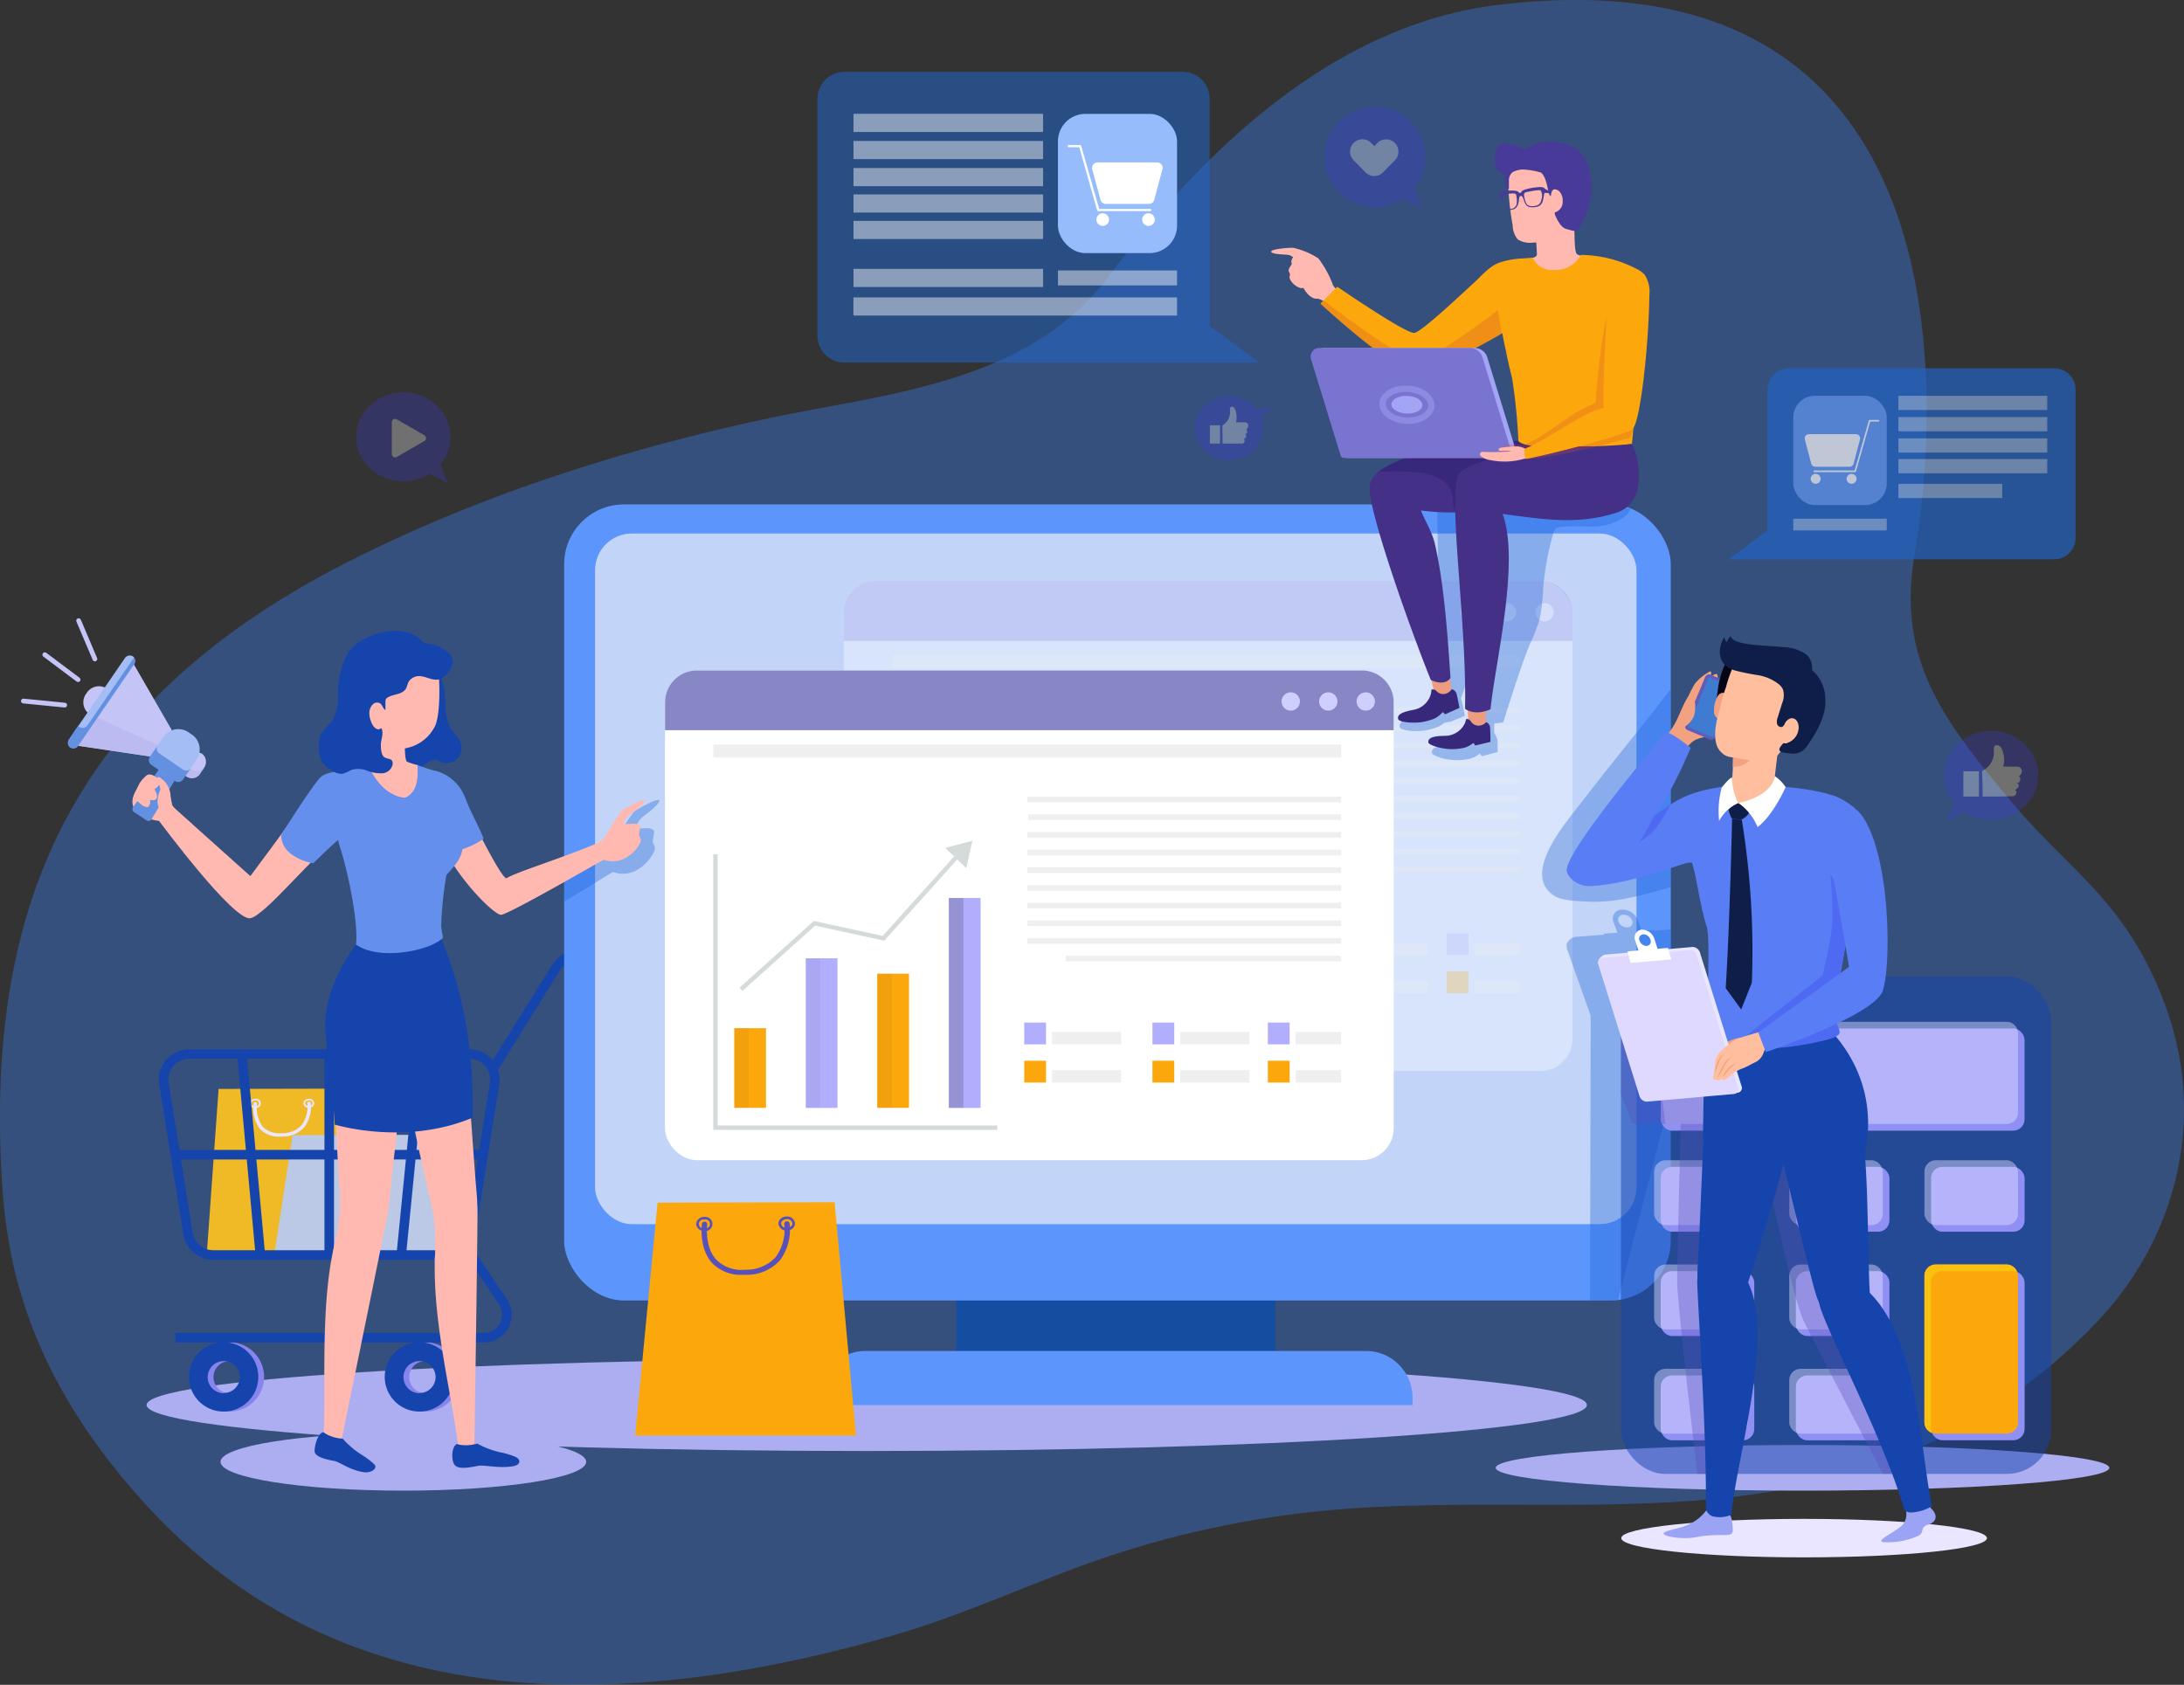<svg xmlns="http://www.w3.org/2000/svg" viewBox="0 0 342.69 264.39"><rect x="0" y="0" width="342.69" height="264.39" fill="#333333" stroke="none"/><defs><style>.cls-1{isolation:isolate;}.cls-2{opacity:0.37;}.cls-3{fill:#3d82fc;}.cls-4{fill:#adadf2;}.cls-5{fill:#efba26;}.cls-6{fill:#eae6ff;}.cls-7{fill:#bbc9e7;}.cls-8{fill:#8784ef;}.cls-31,.cls-9{fill:#1544ad;}.cls-10,.cls-45,.cls-53{fill:none;}.cls-10{stroke:#1544ad;stroke-width:1.5px;}.cls-10,.cls-53{stroke-miterlimit:10;}.cls-11{fill:#154ea0;}.cls-12{fill:#5c96fc;}.cls-13,.cls-26{fill:#c2d5f9;}.cls-14,.cls-28,.cls-29,.cls-36{opacity:0.35;}.cls-15,.cls-57{fill:#fff;}.cls-16,.cls-49{opacity:0.25;}.cls-16,.cls-19,.cls-21,.cls-26,.cls-28,.cls-29,.cls-36,.cls-49{mix-blend-mode:multiply;}.cls-17{fill:#fca70c;}.cls-18{fill:#b1affd;}.cls-19{opacity:0.15;}.cls-20{opacity:0.26;}.cls-21{opacity:0.62;}.cls-22{fill:#d5dbda;}.cls-23{fill:#efefef;}.cls-24{fill:#7a7ae5;}.cls-25{fill:#cfcfff;}.cls-26{opacity:0.55;}.cls-27{fill:#8787c6;}.cls-28,.cls-30{fill:#1c5ed3;}.cls-31{opacity:0.51;}.cls-32{fill:#9090f4;}.cls-33,.cls-53,.cls-57{opacity:0.45;}.cls-34{fill:#e2deff;}.cls-35{fill:#f9c110;}.cls-36,.cls-37{fill:#5851bc;}.cls-38{fill:#ffb9b0;}.cls-39{fill:#648fed;}.cls-40{fill:#f2f2f2;}.cls-41{fill:#6390e0;}.cls-42{fill:#c4c4f7;}.cls-43{fill:#bbbbf2;}.cls-44{fill:#a4bdf4;}.cls-45{stroke:#c4c4f7;stroke-linecap:round;stroke-linejoin:round;stroke-width:0.75px;}.cls-46{fill:#ed9c80;}.cls-47{fill:#38287c;}.cls-48{fill:#453087;}.cls-49,.cls-52{fill:#ce4a30;}.cls-50{fill:#a4a4f7;}.cls-51{fill:#7a74d1;}.cls-53{stroke:#a4a4f7;}.cls-54{fill:#483a99;}.cls-55{opacity:0.68;}.cls-56,.cls-59{fill:#2264c4;}.cls-58{fill:#6398f7;}.cls-59{opacity:0.56;}.cls-60{fill:#97bcfc;}.cls-61{fill:#9aa3f4;}.cls-62{fill:#f2a181;}.cls-63{fill:#5e5dbb;}.cls-64{fill:#3f7bd1;}.cls-65{fill:#587df4;}.cls-66{fill:#4e69f2;}.cls-67{fill:#050316;}.cls-68{fill:#ffbe9d;}.cls-69{fill:#0f1e49;}.cls-70{fill:#e9e6ff;}.cls-71{fill:#e0d9ff;}.cls-72{opacity:0.3;}.cls-73{fill:#3939d3;}.cls-74{fill:#fefefe;}</style></defs><title>Fichier 7 1nav</title><g class="cls-1"><g id="Calque_2" data-name="Calque 2"><g id="Calque_1-2" data-name="Calque 1"><g class="cls-2"><path class="cls-3" d="M339.9,158.21C334,141.67,324.64,136.64,315.76,126c-10.85-13-18.16-22.36-15.35-39C305,59.8,307-8.08,234.92.79c-25.83,3.18-46.24,23-61.08,42.73-12.63,16.81-35.36,18.29-53.65,22.21C97.71,70.55,74.82,77.82,54,88.48,11.2,110.43-1.59,142,.15,182.36c.53,12.2,2.25,31.41,22.86,53.89,27.81,30.34,68.22,34.41,116.86,20.47,11.13-3.19,21.66-8.19,32.61-12a153.89,153.89,0,0,1,35.19-7.64c27.94-2.7,56.9,2.18,83.69-6.16a88.31,88.31,0,0,0,37.43-23.22C341.61,194.35,346.16,175.65,339.9,158.21Z"/></g><path class="cls-4" d="M23,220.48c0,4,50.6,7.22,113,7.22s113-3.24,113-7.22-50.6-7.22-113-7.22S23,216.49,23,220.48Z"/><ellipse class="cls-4" cx="63.29" cy="229.4" rx="28.69" ry="4.52"/><ellipse class="cls-4" cx="282.83" cy="230.34" rx="48.14" ry="3.58"/><polygon class="cls-5" points="34.3 170.88 32.45 196.76 57.14 196.76 55.44 170.83 34.3 170.88"/><path class="cls-6" d="M39.2,173.15h0a.79.79,0,0,1,.85-.72h0a.73.73,0,1,1,0,1.43h0A.79.79,0,0,1,39.2,173.15Zm.85-.45a.46.46,0,1,0,0,.89h0a.46.46,0,1,0,0-.89Zm-.71.44h0Z"/><path class="cls-6" d="M47.61,173.13h0a.66.66,0,0,1,.2-.46.91.91,0,0,1,.65-.25h0a.79.79,0,0,1,.85.71.66.66,0,0,1-.26.52.93.93,0,0,1-.59.2h0A.79.79,0,0,1,47.61,173.13Zm.84-.44a.64.64,0,0,0-.45.17.38.38,0,0,0-.12.27h0a.52.52,0,0,0,.57.44h0a.66.66,0,0,0,.42-.14.4.4,0,0,0,.16-.3.52.52,0,0,0-.57-.44Z"/><path class="cls-6" d="M44,178.36h.24a4.54,4.54,0,0,0,3.51-1.48,5.26,5.26,0,0,0,1-3.78.27.27,0,0,0-.54.08,4.78,4.78,0,0,1-.87,3.36,4,4,0,0,1-3.1,1.28,3.67,3.67,0,0,1-3-1,5,5,0,0,1-.91-3.57.27.27,0,0,0-.54-.08,5.46,5.46,0,0,0,1,4A4.08,4.08,0,0,0,44,178.36Z"/><polygon class="cls-7" points="45.91 178.13 42.96 197.38 69.77 197.32 67.06 178.08 45.91 178.13"/><path class="cls-8" d="M36,210.63a5.44,5.44,0,1,0,5.44,5.44A5.44,5.44,0,0,0,36,210.63Zm0,8a2.52,2.52,0,1,1,2.54-2.52A2.52,2.52,0,0,1,36,218.6Z"/><path class="cls-9" d="M35.09,210.63a5.44,5.44,0,1,0,5.44,5.44A5.44,5.44,0,0,0,35.09,210.63Zm0,8a2.52,2.52,0,1,1,2.54-2.52A2.52,2.52,0,0,1,35.09,218.6Z"/><path class="cls-8" d="M66.71,210.63a5.44,5.44,0,1,0,5.44,5.44A5.44,5.44,0,0,0,66.71,210.63Zm0,8a2.52,2.52,0,1,1,2.54-2.52A2.52,2.52,0,0,1,66.71,218.6Z"/><path class="cls-9" d="M65.81,210.63a5.44,5.44,0,1,0,5.44,5.44A5.44,5.44,0,0,0,65.81,210.63Zm0,8a2.52,2.52,0,1,1,2.54-2.52A2.52,2.52,0,0,1,65.81,218.6Z"/><path class="cls-10" d="M107.75,149.59H91.41a5,5,0,0,0-4.22,2.35l-9.88,15.86"/><path class="cls-10" d="M33.41,196.94H69.92a4,4,0,0,0,3.91-3.33L77.61,170a4,4,0,0,0-3.91-4.59H29.63A4,4,0,0,0,25.72,170l3.78,23.57A4,4,0,0,0,33.41,196.94Z"/><line class="cls-10" x1="51.66" y1="165.45" x2="51.66" y2="196.94"/><line class="cls-10" x1="75.82" y1="181.2" x2="27.51" y2="181.2"/><line class="cls-10" x1="66.08" y1="165.45" x2="62.96" y2="196.94"/><line class="cls-10" x1="37.96" y1="165.45" x2="40.85" y2="196.94"/><path class="cls-10" d="M73,195.51l5.92,8.8a3.6,3.6,0,0,1-3,5.61H27.51"/><rect class="cls-11" x="150.03" y="199.68" width="50.09" height="13.47"/><rect class="cls-12" x="88.52" y="79.16" width="173.64" height="124.92" rx="9.39" ry="9.39"/><rect class="cls-13" x="93.37" y="83.72" width="163.41" height="108.38" rx="5.77" ry="5.77"/><path class="cls-12" d="M135.82,212h78.5a7.32,7.32,0,0,1,7.32,7.32v1.17a0,0,0,0,1,0,0H128.5a0,0,0,0,1,0,0v-1.17A7.32,7.32,0,0,1,135.82,212Z"/><g class="cls-14"><rect class="cls-15" x="132.39" y="91.2" width="114.34" height="76.85" rx="5.01" ry="5.01"/></g><g class="cls-16"><rect class="cls-17" x="143.26" y="147.35" width="4.98" height="12.5"/><rect class="cls-18" x="154.48" y="136.37" width="4.98" height="23.48"/><rect class="cls-17" x="165.71" y="138.8" width="4.98" height="21.05"/><rect class="cls-18" x="176.93" y="126.91" width="4.98" height="32.94"/><g class="cls-19"><rect class="cls-20" x="154.48" y="136.37" width="2.29" height="23.48"/></g><g class="cls-19"><rect class="cls-20" x="143.26" y="147.35" width="2.29" height="12.5"/></g><g class="cls-21"><rect class="cls-20" x="176.93" y="126.91" width="2.29" height="32.94"/></g><g class="cls-19"><rect class="cls-20" x="165.71" y="138.8" width="2.29" height="21.05"/></g><polygon class="cls-22" points="184.55 163.29 139.97 163.29 139.97 115.83 140.65 115.83 140.65 162.61 184.55 162.61 184.55 163.29"/><polygon class="cls-22" points="144.55 141.49 144.1 140.98 155.76 130.51 166.56 132.86 178.25 119.84 178.76 120.3 166.8 133.61 155.95 131.25 144.55 141.49"/><polygon class="cls-22" points="179.67 122.22 176.38 119.06 180.63 117.92 179.67 122.22"/><rect class="cls-18" x="188.77" y="146.46" width="3.42" height="3.42"/><rect class="cls-17" x="188.77" y="152.45" width="3.42" height="3.42"/><rect class="cls-23" x="193.13" y="153.93" width="10.84" height="1.94"/><rect class="cls-23" x="193.13" y="147.94" width="10.84" height="1.94"/><rect class="cls-18" x="208.88" y="146.46" width="3.42" height="3.42"/><rect class="cls-17" x="208.88" y="152.45" width="3.42" height="3.42"/><rect class="cls-23" x="213.24" y="153.93" width="10.84" height="1.94"/><rect class="cls-23" x="213.24" y="147.94" width="10.84" height="1.94"/><rect class="cls-18" x="226.99" y="146.46" width="3.42" height="3.42"/><rect class="cls-17" x="226.99" y="152.45" width="3.42" height="3.42"/><rect class="cls-23" x="231.36" y="153.93" width="7.13" height="1.94"/><rect class="cls-23" x="231.36" y="147.94" width="7.13" height="1.94"/><rect class="cls-23" x="189.41" y="113.78" width="49.08" height="0.89"/><rect class="cls-23" x="139.97" y="102.83" width="98.52" height="2.04"/><rect class="cls-23" x="189.26" y="116.55" width="49.23" height="0.89"/><rect class="cls-23" x="189.26" y="111" width="49.23" height="0.89"/><rect class="cls-23" x="189.26" y="119.33" width="49.23" height="0.89"/><rect class="cls-23" x="189.26" y="122.11" width="49.23" height="0.89"/><rect class="cls-23" x="189.26" y="124.88" width="49.23" height="0.89"/><rect class="cls-23" x="189.26" y="127.66" width="49.23" height="0.89"/><rect class="cls-23" x="189.26" y="130.43" width="49.23" height="0.89"/><rect class="cls-23" x="189.26" y="133.21" width="49.23" height="0.89"/><rect class="cls-23" x="195.29" y="135.98" width="43.2" height="0.89"/><path class="cls-24" d="M241.72,91.2H137.4a5,5,0,0,0-5,5v4.38H246.73V96.21A5,5,0,0,0,241.72,91.2Z"/><circle class="cls-25" cx="230.58" cy="96.07" r="1.44"/><circle class="cls-25" cx="236.47" cy="96.07" r="1.44"/><circle class="cls-25" cx="242.36" cy="96.07" r="1.44"/></g><rect class="cls-26" x="102.02" y="108.2" width="114.34" height="76.85" rx="5.01" ry="5.01"/><rect class="cls-15" x="104.34" y="105.21" width="114.34" height="76.85" rx="5.01" ry="5.01"/><rect class="cls-17" x="115.21" y="161.35" width="4.98" height="12.5"/><rect class="cls-18" x="126.43" y="150.38" width="4.98" height="23.48"/><rect class="cls-17" x="137.65" y="152.8" width="4.98" height="21.05"/><rect class="cls-18" x="148.88" y="140.92" width="4.98" height="32.94"/><g class="cls-19"><rect class="cls-20" x="126.43" y="150.38" width="2.29" height="23.48"/></g><g class="cls-19"><rect class="cls-20" x="115.21" y="161.35" width="2.29" height="12.5"/></g><g class="cls-21"><rect class="cls-20" x="148.88" y="140.92" width="2.29" height="32.94"/></g><g class="cls-19"><rect class="cls-20" x="137.65" y="152.8" width="2.29" height="21.05"/></g><polygon class="cls-22" points="156.49 177.3 111.92 177.3 111.92 134.07 112.6 134.07 112.6 176.62 156.49 176.62 156.49 177.3"/><polygon class="cls-22" points="116.5 155.5 116.04 154.99 127.7 144.52 138.5 146.87 150.2 133.85 150.71 134.3 138.75 147.62 127.9 145.26 116.5 155.5"/><polygon class="cls-22" points="151.62 136.23 148.32 133.06 152.58 131.93 151.62 136.23"/><rect class="cls-18" x="160.71" y="160.47" width="3.42" height="3.42"/><rect class="cls-17" x="160.71" y="166.46" width="3.42" height="3.42"/><rect class="cls-23" x="165.08" y="167.94" width="10.84" height="1.94"/><rect class="cls-23" x="165.08" y="161.94" width="10.84" height="1.94"/><rect class="cls-18" x="180.83" y="160.47" width="3.42" height="3.42"/><rect class="cls-17" x="180.83" y="166.46" width="3.42" height="3.42"/><rect class="cls-23" x="185.19" y="167.94" width="10.84" height="1.94"/><rect class="cls-23" x="185.19" y="161.94" width="10.84" height="1.94"/><rect class="cls-18" x="198.94" y="160.47" width="3.42" height="3.42"/><rect class="cls-17" x="198.94" y="166.46" width="3.42" height="3.42"/><rect class="cls-23" x="203.3" y="167.94" width="7.13" height="1.94"/><rect class="cls-23" x="203.3" y="161.94" width="7.13" height="1.94"/><rect class="cls-23" x="161.35" y="127.79" width="49.08" height="0.89"/><rect class="cls-23" x="111.92" y="116.83" width="98.52" height="2.04"/><rect class="cls-23" x="161.21" y="130.56" width="49.23" height="0.89"/><rect class="cls-23" x="161.21" y="125.01" width="49.23" height="0.89"/><rect class="cls-23" x="161.21" y="133.34" width="49.23" height="0.89"/><rect class="cls-23" x="161.21" y="136.11" width="49.23" height="0.89"/><rect class="cls-23" x="161.21" y="138.89" width="49.23" height="0.89"/><rect class="cls-23" x="161.21" y="141.66" width="49.23" height="0.89"/><rect class="cls-23" x="161.21" y="144.44" width="49.23" height="0.89"/><rect class="cls-23" x="161.21" y="147.21" width="49.23" height="0.89"/><rect class="cls-23" x="167.23" y="149.99" width="43.2" height="0.89"/><path class="cls-27" d="M213.67,105.21H109.35a5,5,0,0,0-5,5v4.38H218.68v-4.38A5,5,0,0,0,213.67,105.21Z"/><circle class="cls-25" cx="202.53" cy="110.08" r="1.44"/><circle class="cls-25" cx="208.42" cy="110.08" r="1.44"/><circle class="cls-25" cx="214.3" cy="110.08" r="1.44"/><path class="cls-28" d="M252.26,79.25H225.48q.27,13,.44,26a10.34,10.34,0,0,1-.48,3.93h0c-.35,0-.2.09-.32.73v0a8,8,0,0,1-5.25,3.19.52.52,0,0,0,0,.29.66.66,0,0,0-.21.81c.12.29,1.66.68,3.75.46a10,10,0,0,0,2.32-.64,3.63,3.63,0,0,0,.85-.58,3,3,0,0,0,.78-.19l.08.08,2.4-1s-.26-1.51-.47-2.3a1.37,1.37,0,0,0-.16-.37A109.87,109.87,0,0,0,233.91,93c-.44,7.05-3,21.38-3.16,21.87a3.68,3.68,0,0,1-3,2.14c-.57,0-3.36-.11-3.06,1.17.07.31,1.52,1,3.62,1.1a9.94,9.94,0,0,0,2.4-.23,4.44,4.44,0,0,0,1.49-.81l.32.43L235,118s0-.66,0-1.46a3.24,3.24,0,0,0-.54-1.55l0-1.45,1.41-.17s2.83-9.15,4.17-12.26a27.45,27.45,0,0,0,1.52-3.9,28.1,28.1,0,0,0,.58-4.88,43.15,43.15,0,0,1,1.64-8.8,1.3,1.3,0,0,1,.24-.51,1.36,1.36,0,0,1,.93-.32c3.6-.33,5.25.28,7.5-.42,3-.92,3.28-2.27,3.43-2.33A9.34,9.34,0,0,0,252.26,79.25Z"/><g class="cls-29"><path class="cls-30" d="M262.16,139.18V108.13c-4.63,6.06-9.21,11.49-13.84,17.56-2,2.63-9.88,11.34-4.51,14.84,1.37.89,3.76.85,4.95.94,4.28.3,8.53-.88,12.69-2.06Z"/></g><path class="cls-28" d="M262.16,145.86l-2.58.2,0-.15-2,.16-.6-1.71a2.59,2.59,0,0,0-2.53-1.61,1.38,1.38,0,0,0-1.28,1.92l.6,1.69-2.11.16,0,.15-4.35.34c-.69,0-1.7.89-1.48,1.51l0,.09a.9.9,0,0,0,0,.16l3.76,10.61-.1,44.7h4.36L262.16,172Zm-6.78-.33a1.45,1.45,0,0,1-1.42-.9.77.77,0,0,1,.72-1.08,1.45,1.45,0,0,1,1.42.9A.78.78,0,0,1,255.37,145.53Z"/><path class="cls-28" d="M99.43,127.44a21.83,21.83,0,0,0-2.58,4.33,4.31,4.31,0,0,1-2.41,2.17c-1.91.87-4,1.71-5.92,2.48v5.07c4-2.41,7.62-4.65,7.68-4.67,3.06,1.17,5.61-1.37,6.43-3.21.37-.82-.18-1.16-.21-1.55,0-.2.25-1.39.21-1.55-.24-1.07-3.11-.14-2.87-.64a3.65,3.65,0,0,1,1.2-1.79c1.41-1,2.49-2,2.49-2.43C103.44,125,99.77,127.08,99.43,127.44Z"/><rect class="cls-31" x="254.34" y="153.22" width="67.51" height="78.07" rx="6.95" ry="6.95"/><rect class="cls-32" x="260.58" y="161.39" width="57.09" height="16.04" rx="1.77" ry="1.77"/><rect class="cls-32" x="260.58" y="183.11" width="14.68" height="10.18" rx="1.77" ry="1.77"/><rect class="cls-32" x="281.79" y="183.11" width="14.68" height="10.18" rx="1.77" ry="1.77"/><rect class="cls-32" x="303" y="183.11" width="14.68" height="10.18" rx="1.77" ry="1.77"/><rect class="cls-32" x="260.58" y="199.47" width="14.68" height="10.18" rx="1.77" ry="1.77"/><rect class="cls-32" x="281.79" y="199.47" width="14.68" height="10.18" rx="1.77" ry="1.77"/><rect class="cls-32" x="260.58" y="215.84" width="14.68" height="10.18" rx="1.77" ry="1.77"/><rect class="cls-32" x="281.79" y="215.84" width="14.68" height="10.18" rx="1.77" ry="1.77"/><rect class="cls-32" x="303" y="199.47" width="14.68" height="26.54" rx="1.77" ry="1.77"/><g class="cls-33"><path class="cls-34" d="M259.55,162.12a1.77,1.77,0,0,1,1.77-1.77h53.55a1.77,1.77,0,0,1,1.77,1.77v12.49a1.77,1.77,0,0,1-1.77,1.77H261.32"/><rect class="cls-34" x="259.55" y="182.07" width="14.68" height="10.18" rx="1.77" ry="1.77"/><rect class="cls-34" x="280.75" y="182.07" width="14.68" height="10.18" rx="1.77" ry="1.77"/><rect class="cls-34" x="301.96" y="182.07" width="14.68" height="10.18" rx="1.77" ry="1.77"/><rect class="cls-34" x="259.55" y="198.43" width="14.68" height="10.18" rx="1.77" ry="1.77"/><rect class="cls-34" x="280.75" y="198.43" width="14.68" height="10.18" rx="1.77" ry="1.77"/><rect class="cls-34" x="259.55" y="214.8" width="14.68" height="10.18" rx="1.77" ry="1.77"/><rect class="cls-34" x="280.75" y="214.8" width="14.68" height="10.18" rx="1.77" ry="1.77"/></g><rect class="cls-17" x="301.96" y="198.43" width="14.68" height="26.54" rx="1.77" ry="1.77"/><path class="cls-35" d="M303,224.24v-23a1.77,1.77,0,0,1,1.77-1.77h11.13a1.76,1.76,0,0,1,.62.12,1.77,1.77,0,0,0-1.66-1.15H303.73a1.77,1.77,0,0,0-1.77,1.77v23a1.77,1.77,0,0,0,1.15,1.66A1.76,1.76,0,0,1,303,224.24Z"/><path class="cls-36" d="M254.34,171.63l1.81,4.76h7.57s-.53,20.58-.56,24.43,3.17,30.47,3.17,30.47h4.38l-.46-33.55,6.22-17.21s4.67,23,6.61,26.9,12.35,23.86,12.35,23.86h4l-10.32-44.12-4.43-15.33-22.34-10.44-8,.79"/><polygon class="cls-17" points="103.18 188.72 99.66 225.27 134.31 225.27 130.96 188.66 103.18 188.72"/><path class="cls-37" d="M109.23,192.07h0a1.21,1.21,0,0,1,1.3-1.1h0a1.11,1.11,0,1,1,0,2.2h0A1.21,1.21,0,0,1,109.23,192.07Zm1.3-.68a.7.7,0,1,0,0,1.36h0a.7.7,0,1,0,0-1.36Zm-1.09.68h0Z"/><path class="cls-37" d="M122.14,192h0a1,1,0,0,1,.3-.71,1.4,1.4,0,0,1,1-.39h0a1.21,1.21,0,0,1,1.3,1.1,1,1,0,0,1-.39.79,1.42,1.42,0,0,1-.9.31h0A1.21,1.21,0,0,1,122.14,192Zm1.3-.68a1,1,0,0,0-.69.27.58.58,0,0,0-.18.41h0a.8.8,0,0,0,.88.68h0a1,1,0,0,0,.64-.22.61.61,0,0,0,.24-.47.8.8,0,0,0-.88-.68Z"/><path class="cls-37" d="M116.6,200.05H117a7,7,0,0,0,5.38-2.27,8.07,8.07,0,0,0,1.51-5.8.42.42,0,0,0-.83.12,7.34,7.34,0,0,1-1.33,5.15,6.18,6.18,0,0,1-4.76,2,5.63,5.63,0,0,1-4.61-1.61c-1.85-2.06-1.39-5.44-1.39-5.48a.42.42,0,0,0-.83-.12c0,.15-.52,3.8,1.59,6.15A6.26,6.26,0,0,0,116.6,200.05Z"/><path class="cls-9" d="M69.11,106.37c1.34,2.32.18,5.48,1.54,7.79.54.92,1.46,1.65,1.72,2.69A2.35,2.35,0,0,1,69,119.49a2.89,2.89,0,0,0-.52-.26c-.67-.2-1.27.4-1.85.79a2.82,2.82,0,0,1-2.44.43,3.61,3.61,0,0,1-2-2.44c-1-2.91-.28-6.09.61-9,.45-1.46,1.11-3.09,2.54-3.62"/><path class="cls-38" d="M100.26,131c0,.32.51.6.19,1.28-.73,1.51-3,3.61-5.71,2.64-.12,0-15,8.64-16.14,8.64s-9-7.39-11.51-16.53c-.61-2.18-.37-4.75,1.67-5.85a4.83,4.83,0,0,1,2.81,2.5c1.69,3.19,6.75,13.76,7.88,14.16,1.4-.93,8.21-3,13.73-5.3a3.73,3.73,0,0,0,2.14-1.79,17.77,17.77,0,0,1,2.29-3.57c.3-.3,3.56-2.05,3.56-1.48,0,.33-1,1.21-2.21,2a3,3,0,0,0-1.06,1.48c-.21.42,2.34-.35,2.55.53C100.49,129.86,100.25,130.84,100.26,131Z"/><path class="cls-39" d="M68.17,120.93a6.7,6.7,0,0,1,4.44,3.44,13.86,13.86,0,0,1,.61,1.39c.79,2,1.88,3.84,2.67,5.85a11.87,11.87,0,0,1-3.5,1.69,7.46,7.46,0,0,1-3.26.44,1.65,1.65,0,0,1-.55-.12,1.81,1.81,0,0,1-.57-.49q-.51-.58-1-1.19a3.27,3.27,0,0,1-.66-1.14,3.45,3.45,0,0,1,.16-1.77"/><g class="cls-29"><path class="cls-39" d="M70.12,126.43a.68.68,0,0,0-.25-.22.46.46,0,0,0-.53.24,1.22,1.22,0,0,0-.11.62,8.46,8.46,0,0,0,.38,2.41l-.25,4.25h0a7.45,7.45,0,0,0,3-.44c.46-.17,1-.35,1.46-.55C73.34,130.35,71.71,128.33,70.12,126.43Z"/></g><path class="cls-38" d="M63.53,116.7s-.06,2.66.35,2.84a10.43,10.43,0,0,0,1.72.53l0,5.51-7.34-1.11-5.05-2.81s5.25-1.74,5.3-2.26-.29-3.47-.29-3.47"/><path class="cls-38" d="M52.24,196.41v0c-2,9.53-1.05,22.61-1.5,29.78.11,0,2.73.36,2.73.36s6.21-30.23,7.34-36a8.22,8.22,0,0,0,.14-1.12c.27-4.36-3.65-4.58-5.87-1a15.27,15.27,0,0,0-1,1.94c-.12.28-.24.57-.36.88h0a28.22,28.22,0,0,0-1,3l0,.11c-.09.3-.17.61-.24.92v.07C52.38,195.75,52.31,196.08,52.24,196.41Z"/><path class="cls-38" d="M64,162.22c-.07.79-.49,4.54-1,9-.43,3.72-.9,7.91-1.27,11.23-.27,2.49-.47,4.48-.56,5.41a12.11,12.11,0,0,1-.22,1.61v0c-.95,4.35-4,4.6-5.78,3.59a3.67,3.67,0,0,1-.69-.47,2.33,2.33,0,0,1-.78-1.28h0c-.12-.89-.23-2.11-.34-3.56v0s0,0,0,0v0c-.22-2.83-.41-6.46-.58-10-.2-4.35-.33-8.54-.36-10.91,0-.14,0-.26,0-.39,0-7.25,6.63-11.9,10.77-9.65l.15.07.16.09c.47.32.63,1.4.64,2.64C64.13,160.41,64.07,161.4,64,162.22Z"/><path class="cls-38" d="M53.87,189.58l-.51-1.9s0,0,0,0a30.31,30.31,0,0,1-.63,6.63l0,.11c-.07.3-.15.62-.24.92v.07a5.1,5.1,0,0,0-.21,1v0c0,.86,1.83-3,2.25-3.86l.08-.18-.5-2Z"/><path class="cls-38" d="M68.22,198.23v0c-.19,10,2.89,21.7,3.7,28.95.1,0,2.52-.32,2.52-.32s.46-30.56.49-36.6a9.33,9.33,0,0,0-.06-1.15c-.5-4.4-4.06-3.65-5.44.49a17.9,17.9,0,0,0-.58,2.18c-.06.31-.12.63-.18,1h0a32.86,32.86,0,0,0-.36,3.27v.12c0,.33,0,.65-.06,1v.07C68.24,197.54,68.23,197.88,68.22,198.23Z"/><path class="cls-38" d="M70.29,194.16a2.62,2.62,0,0,1-.7-.31,2,2,0,0,1-.92-1.08h0c-.26-.86-.57-2.06-.92-3.47,0,0,0,0,0,0v0c-.67-2.75-1.47-6.32-2.22-9.8-.91-4.28-1.74-8.42-2.17-10.77,0-.13-.4-1.84-.43-2-1.28-7.29,4.4-12,8.53-10.64l.16.06c.83.33,1.06,3.25,1.25,5.23s1.59,22.43,1.94,26.13a14.87,14.87,0,0,1,.07,1.66C74.78,193.7,72.11,194.71,70.29,194.16Z"/><path class="cls-38" d="M68.53,191l-.78-1.76s0,0,0,0a33.94,33.94,0,0,1,.56,6.75v.12c0,.32,0,.65-.06,1v.07a5.88,5.88,0,0,0,0,1v0c.14.86,1.14-3.4,1.37-4.39l0-.2-.78-1.86Z"/><path class="cls-9" d="M55.86,148.22s-5.35,6.79-4.8,13.62c.23,2.84.58,5.35.9,8.2,0,.41.69,6.41.51,6.42,0,0,11,3.41,21.67-1.06,0-.73.85-14.7-4.9-28A92.75,92.75,0,0,1,55.86,148.22Z"/><path class="cls-39" d="M72.61,132.54c0,1.95-1.08,3.13-2.56,4.77a58,58,0,0,0-.81,7.51c-.08,1.5.56,2.44,0,2.57-2.14,1.86-9.84,3.38-13.38.83.37-3.14-1-10-2-13.56-.15-.54-.28-1-.4-1.35-.88-2.67-2.48-11.23-1.3-11.6l1-.3c1.85-.56,4.58-1.51,4.58-1.51s1.6,4.74,5.76,5.31c2.27-.94,2.07-3.81,2-5.13.74.21,1.07.41,3.37,1.09.65.93.09,2.87,1.13,5.77C70.36,127.65,72.66,130.17,72.61,132.54Z"/><path class="cls-38" d="M68.84,105.83s.42,5.15-.46,7.84a6.4,6.4,0,0,1-5.55,3.84c-6.14,0-7.25-8.35-7.21-8.75s9.06-3.91,9.06-3.91Z"/><path class="cls-40" d="M69.48,156.59"/><path class="cls-9" d="M80.54,230.08c-2.19.39-4.52-.22-5.48-.06-.79.13-2.83.65-3.59,0s-.64-3.1.24-3.42a3.21,3.21,0,0,0,.57.14,6,6,0,0,0,2.59-.21,13.79,13.79,0,0,0,3.62,1.37,12.32,12.32,0,0,1,2.41.73C81.71,229,81.77,229.86,80.54,230.08Z"/><path class="cls-9" d="M56.93,231c-2.19-.37-3.58-1.58-4.54-1.75-.79-.14-2.78-.53-3-1.35-.16-.61.45-3.13,1.38-3.14a3.21,3.21,0,0,0,.49.32,6,6,0,0,0,2.51.68,13.78,13.78,0,0,0,2.94,2.51,12.32,12.32,0,0,1,2,1.5C59.38,230.45,58.17,231.25,56.93,231Z"/><path class="cls-38" d="M25,128.87l2-2.39,12.28,11s6-8,7.64-10.47c1.81-2.74,3.45-5.08,6.1-5.54.61.38-.21,10.21-.53,10.45-3.7,2.77-10.91,11.71-13.2,12.17C36.65,144.6,25,128.87,25,128.87Z"/><path class="cls-39" d="M53.94,121s-2.51,0-3.59.92S44.12,131,44.12,131a3.63,3.63,0,0,0,1.35,2.84,7.52,7.52,0,0,0,3.71,1.61s2.59-2.57,4-3.75c.91-.73,1,1.08,1,1.08l4.56-4.45Z"/><path class="cls-9" d="M52.42,121.1l-.4-.23a3.38,3.38,0,0,1-1.65-1.66,5.51,5.51,0,0,1,0-4A16,16,0,0,1,52,113.24a6,6,0,0,0,1-3.36,22.17,22.17,0,0,1,.24-3.54c.43-2,1-3.87,2.52-5.15,2.45-2,7.35-3.26,10-1,.49.42.58.75,1.24.81a4.83,4.83,0,0,1,2.24.65c.88.51,1.94,1.22,1.81,2.37a4.11,4.11,0,0,1-1.67,2.43,2,2,0,0,1-.94.21c-1,0-1.9-.66-2.92-.55a1.94,1.94,0,0,0-1.28.71c-.37.45-.32,1.09-.75,1.51-.69.68-1.76.62-2.57,1.07a.86.86,0,0,0-.35.29.92.92,0,0,0-.09.44l0,1.29c-.4-.18-.45-.75-.78-1a.93.93,0,0,0-1.17.08,2,2,0,0,0-.56,1.12,3.23,3.23,0,0,0,.23,1.54c.27.88,1,1.66,1.62,1.09.44.65,0,1.73-.06,2.46,0,.58,0,1.73.54,2.11s1.29.08,1.32,1A1.74,1.74,0,0,1,60,121.35a6.07,6.07,0,0,1-2.42-.42,3.8,3.8,0,0,0-2.43-.12,7.37,7.37,0,0,1-1.36.61A2.13,2.13,0,0,1,52.42,121.1Z"/><path class="cls-38" d="M30.11,129.26s-2.89-2.31-3.08-2.95-.24-1.31-.48-1.93a3.61,3.61,0,0,0-2-2c-.72-.3-.37-.54-1.14-.39-1.17.23-1.72,1.37-2.19,2.27-2,3.82,3.46,4.54,3.66,4.55.4,0,2.43,2.32,2.43,2.32"/><path class="cls-41" d="M21,127.42l2,1.32a.54.54,0,0,0,.77-.17l4.34-7.27-2.57-1.45-4.66,6.82A.54.54,0,0,0,21,127.42Z"/><path class="cls-42" d="M13.94,112l.68.46,2.75-4-.68-.46a2.3,2.3,0,0,0-3.13.81h0A2.28,2.28,0,0,0,13.94,112Z"/><polygon class="cls-42" points="11.43 116.87 24.08 118.79 26.96 114.58 20.58 103.52 11.43 116.87"/><polygon class="cls-43" points="12.23 117.04 24.08 118.79 25.23 117.11 15.26 112.63 12.23 117.04"/><path class="cls-42" d="M29.28,121.85h0a1.61,1.61,0,0,0,2.19-.57l.51-.75a1.6,1.6,0,0,0-.26-2.24h0a1.61,1.61,0,0,0-2.19.57l-.51.75A1.6,1.6,0,0,0,29.28,121.85Z"/><path class="cls-43" d="M29.53,118.86l-.51.75a1.5,1.5,0,1,0,2.45,1.67l.51-.75.11-.18a1.47,1.47,0,1,1-2.43-1.66Z"/><path class="cls-44" d="M11,117.28h0a.94.94,0,0,0,1.28-.33L21,104.3a.94.94,0,0,0-.15-1.31h0a.94.94,0,0,0-1.28.33L10.86,116A.94.94,0,0,0,11,117.28Z"/><path class="cls-41" d="M21,103.23l-7.23,10.53a.94.94,0,0,1-1.28.33.77.77,0,0,1-.22-.24L10.86,116a.88.88,0,1,0,1.44,1L21,104.3A1,1,0,0,0,21,103.23Z"/><path class="cls-44" d="M25.19,121l.82.56a2.87,2.87,0,0,0,3.9-1l.81-1.19a2.85,2.85,0,0,0-.47-4l-.82-.56a2.87,2.87,0,0,0-3.9,1L24.72,117A2.85,2.85,0,0,0,25.19,121Z"/><path class="cls-41" d="M24.77,116.94l-1.22,1.78A.9.9,0,0,0,23.7,120l3.81,2.6a.91.91,0,0,0,1.24-.32L30,120.48a.91.91,0,0,1-1.24.32l-3.81-2.6A.9.9,0,0,1,24.77,116.94Z"/><path class="cls-38" d="M21.42,125.59a4,4,0,0,1,.7-3,6.49,6.49,0,0,1,.71-.76,1,1,0,0,1,.43-.28,1.35,1.35,0,0,1,.92.21,1.69,1.69,0,0,1,.76.75,1,1,0,0,1-.56,1.21.21.21,0,0,0-.1.1c0,.07,0,.16.07.24a1.71,1.71,0,0,1,.29,1,.58.58,0,0,1-.68.51c-.15,0-.35-.08-.4,0a.26.26,0,0,0,0,.13,1.06,1.06,0,0,1-.23.83.3.3,0,0,1-.18.12.5.5,0,0,1-.19,0,2.65,2.65,0,0,1-.68-.3"/><path class="cls-38" d="M27,126.47a15.27,15.27,0,0,1-.24-1.55,3.53,3.53,0,0,0-1.67-2.9.42.42,0,0,0-.27-.08.3.3,0,0,0-.22.26.8.8,0,0,0,.05.36c.12.37.64,1.06.48,1.43a4.3,4.3,0,0,0-.41,1.8c0,.55.27,1.44.92,1.53"/><line class="cls-45" x1="12.34" y1="97.4" x2="14.89" y2="103.41"/><line class="cls-45" x1="7.03" y1="102.74" x2="12.25" y2="106.65"/><line class="cls-45" x1="3.67" y1="110.01" x2="10.15" y2="110.65"/><path class="cls-38" d="M211.49,46.86s-2.33-1.64-2.41-2.33a16,16,0,0,0-2.23-4A12.51,12.51,0,0,0,203,38.9c-.58-.08-3.93.2-3.51.66s2.58.29,3,.54l.42.25s-.42.56-.25.91-.71.87-.38,1.45-.13.54.16,1.15c.49,1,1.75,1.56,2.08,1.29.25.59,1.21,1.81,2.1,1.72s3.07,2,3.07,2"/><path class="cls-38" d="M247,35.17c.08,1.56,0,4.29.42,4.69s1.89.34,1.89.34-5.17,6.54-5.63,6.18-6.58-5.34-5.2-5.6,2.72-.2,2.68-.91l-.12-2.13"/><path class="cls-17" d="M252.91,70.08s-10.09,1.15-12.41,1.19-2.21-1.16-2.21-1.16a92.36,92.36,0,0,0-1-10.62c-.45-1.91-.65-2.61-1-4.42-.87-4-.83-4.79-1.75-9.76l6-4.84a3.18,3.18,0,0,0,3.15,1.89A4.59,4.59,0,0,0,248.08,40l8.22,5.46.77,13.27-1,10.93"/><path class="cls-38" d="M247.13,33.75a17.4,17.4,0,0,1-.71,2.32A2.63,2.63,0,0,1,243.64,38l-3.09.07a3.53,3.53,0,0,1-2.41-.51,3.6,3.6,0,0,1-.79-2.24q-.27-1.46-.44-2.94a43.39,43.39,0,0,1-.27-5.81,4.21,4.21,0,0,1,.07-.8.57.57,0,0,1,.13-.29.65.65,0,0,1,.37-.14A31.69,31.69,0,0,1,243,25,6.64,6.64,0,0,1,247,26a7.4,7.4,0,0,1,2.09,3.54c.08.21.13.49-.05.62"/><path class="cls-46" d="M224.5,106.06a22,22,0,0,0,.6,2.69c.27.69,2.52.05,2.67-.39a20.62,20.62,0,0,0-.71-3.71"/><path class="cls-47" d="M228.56,108.93c.19.74.44,2.16.44,2.16l-2.25,1-.37-.35a4.17,4.17,0,0,1-1.25,1,9.34,9.34,0,0,1-2.18.6c-2,.21-3.41-.16-3.53-.43-.49-1.14,2.12-1.44,2.64-1.58a3.45,3.45,0,0,0,2.47-2.47c.11-.6,0-.7.3-.68a.79.79,0,0,1,.56.26,1.42,1.42,0,0,0,1.6.37,1.7,1.7,0,0,0,.8-.66A1,1,0,0,1,228.56,108.93Z"/><path class="cls-48" d="M234.45,79.84a38.11,38.11,0,0,1-11.48.27c.5,1.42,1.72,3.25,2.18,5.26,1.53,6.62,2.06,15.52,2.45,21,0,0-.74,1.41-3.09.34C221,98,214.83,80.4,214.89,76.57c.07-4.87,12.23-6,21.13-7.24"/><path class="cls-47" d="M250,70.09c2.8,2-15.52,9.75-15.52,9.75a30.46,30.46,0,0,1-6,.57,4.39,4.39,0,0,1-.45-1.14c-.11-.53-.05-1.09-.14-1.62A3.77,3.77,0,0,0,226,75.19a8.25,8.25,0,0,0-3-1,40.22,40.22,0,0,0-6.8-.12c5.51-4.06,16.78-4.59,22-4.92C239.25,70.83,249.57,69.79,250,70.09Z"/><path class="cls-46" d="M230.31,110.69a22,22,0,0,0,.13,2.76c.14.72,2.47.49,2.69.08a20.62,20.62,0,0,0-.06-3.77"/><path class="cls-47" d="M233.81,114.22c.06.76.06,2.2.06,2.2l-2.38.57-.3-.41a4.17,4.17,0,0,1-1.4.76,9.34,9.34,0,0,1-2.25.22c-2-.13-3.33-.75-3.4-1-.28-1.2,2.34-1.05,2.87-1.1a3.45,3.45,0,0,0,2.86-2c.22-.57.09-.7.41-.62a.79.79,0,0,1,.51.36,1.42,1.42,0,0,0,1.51.64,1.7,1.7,0,0,0,.9-.52A1,1,0,0,1,233.81,114.22Z"/><path class="cls-48" d="M256.08,69.68a113.6,113.6,0,0,1-12.41.4c-1.59,0-13.58,2.25-14.73,4.28-1.89,3.34,1.23,22.88.94,36.87,0,0,1.44,1.2,4,.07.63-6.87,4.69-23.08,1.89-30.65,6.61.88,11.95,1.75,18-.24a4.8,4.8,0,0,0,3.09-3.28A11.49,11.49,0,0,0,256.08,69.68Z"/><path class="cls-17" d="M240.5,40.46l-1.72.1a13.26,13.26,0,0,0-3.56.67c-1.63.61-2.79,2.12-4.12,3.31s-7.92,7.47-9.16,7.7S209.84,45,209.84,45l-2.65,2.65S219,58.59,222.49,58.61c1.71,0,11.12-4.95,14.13-6.87Z"/><path class="cls-49" d="M222.52,56.51c-2.42.14-13.53-8.35-14.82-9.34l-.52.52S219,58.59,222.49,58.61c1.42,0,8.19-3.43,12.16-5.69l1-.59-.62-3.66S225.1,56.37,222.52,56.51Z"/><path class="cls-50" d="M211.21,71.86h27l-4.84-15.78a2.08,2.08,0,0,0-2-1.47H207.74a1.35,1.35,0,0,0-1.29,1.74Z"/><path class="cls-51" d="M210.87,71.86h26.59l-4.84-15.78a2.07,2.07,0,0,0-2-1.47H207a1.35,1.35,0,0,0-1.29,1.74l4.64,15.12A.55.55,0,0,0,210.87,71.86Z"/><g class="cls-16"><path class="cls-52" d="M252.38,48.07a105.56,105.56,0,0,0-2,15.17c-4.72,1.83-6.64,4.56-11.25,6.61,0,0-3.64-.61-4,.77-.22.79,4.27,1.42,4.27,1.42,4.28,0,15.56-3.11,16.32-3.32s3-14.55,3.08-22.33a4.89,4.89,0,0,0-.72-3.17,4.15,4.15,0,0,0-1.39-1A19.41,19.41,0,0,0,248.08,40"/></g><path class="cls-38" d="M239.8,70.79a2.7,2.7,0,0,0-2.25-.71,16.42,16.42,0,0,0-1.8.14c-.27,0-.59.1-.61.4s1.32,0,2,.2a35.75,35.75,0,0,1-4.17.11,1.19,1.19,0,0,0-.48,0,.4.4,0,0,0-.27.37.5.5,0,0,0,.19.32,2.83,2.83,0,0,0,1.44.58,11.06,11.06,0,0,0,6.34-.56"/><path class="cls-17" d="M252.08,48c-.11,6.49-.57,9.47-.45,16-3.26.7-7.77,4.39-12.39,6.44A2.44,2.44,0,0,0,239.4,72c.35.13,15.57-3.58,16.78-4.69s2.53-13.18,2.62-21a4.89,4.89,0,0,0-.72-3.17,4.15,4.15,0,0,0-1.39-1A19.41,19.41,0,0,0,248.08,40"/><path class="cls-53" d="M224.59,63.51c.1,1.38-1.54,2.51-3.65,2.51s-3.91-1.12-4-2.51S218.47,61,220.59,61,224.49,62.13,224.59,63.51Z"/><path class="cls-50" d="M223.19,63.51c.06.77-1,1.39-2.32,1.39s-2.48-.62-2.54-1.39,1-1.39,2.32-1.39S223.13,62.74,223.19,63.51Z"/><path class="cls-54" d="M242.37,29.6c-.05-.24-.59-.29-1.13-.22a8.64,8.64,0,0,0-2.28.48c-.3.23-.28.4-.44.42s-.17-.15-.51-.3a4.57,4.57,0,0,0-1.72,0c-.54.07-1.06.19-1,.44a1.39,1.39,0,0,0,.22.75c.11.07.11.06.54,1a1,1,0,0,0,1.3.71c.89-.19.95-1.21,1-1.63s.13-.49.27-.5.23,0,.4.42.3,1.3,1.21,1.35c1.2.07,1.71-.34,1.88-1.11.22-1,.17-1,.26-1.14a5.73,5.73,0,0,1,.89.08l0-.31A6.71,6.71,0,0,1,242.37,29.6ZM238,31.69a1,1,0,0,1-.88,1.09c-.55.07-.8-.22-1.1-.92a1.81,1.81,0,0,1-.18-1.27c.09-.17.39-.16,1.07-.21s.91-.06,1,.24A3.71,3.71,0,0,1,238,31.69Zm3.9-.57c-.11.75-.39,1.12-1.14,1.21-1.06.13-1.27-.29-1.43-.8a3.72,3.72,0,0,1-.2-1c0-.32.26-.36.93-.49s1.57-.28,1.7-.14A1.81,1.81,0,0,1,241.93,31.12Z"/><path class="cls-54" d="M249.59,27.94a11.7,11.7,0,0,0-.3-1.6,5.11,5.11,0,0,0-2.49-3.27,8,8,0,0,0-5.64-.56c-1,.29-1.42.83-1.95.82a5.87,5.87,0,0,1-1.44-.48c-4-1.45-3.36,2.5-2.93,3.59.19.48,1.11.83,1.23,1a12.19,12.19,0,0,1,.19,1.61.85.85,0,0,0,.5.59s0-1.27,0-1.44a1.6,1.6,0,0,1,.6-1.19,3.7,3.7,0,0,1,1.45-.41,11,11,0,0,1,3,.49c.75.65.95,2.12,1.16,3,.1.41.2.68.37.67.13-1.19.54-1.23,1.25-.82a2.08,2.08,0,0,1,.61,1.62,1.71,1.71,0,0,1-1.2,1.76c-.29.06.57,1.69,1,2.1a2.16,2.16,0,0,0,.42.37,1.92,1.92,0,0,0,.49.18l.58.16a1.5,1.5,0,0,0,.79.07c.43-.12.65-.57.84-1,.32-.65.68-1.29.94-2A11.7,11.7,0,0,0,249.59,27.94Z"/><g class="cls-55"><path class="cls-56" d="M322.33,87.77h-51.1l6.12-4.53V61.14a3.34,3.34,0,0,1,3.34-3.34h41.64a3.34,3.34,0,0,1,3.34,3.34V84.43A3.34,3.34,0,0,1,322.33,87.77Z"/><rect class="cls-57" x="297.88" y="62.11" width="23.35" height="2.23"/><rect class="cls-57" x="297.88" y="65.45" width="23.35" height="2.23"/><rect class="cls-57" x="297.88" y="68.79" width="23.35" height="2.23"/><rect class="cls-57" x="297.88" y="72.04" width="23.35" height="2.23"/><rect class="cls-57" x="297.88" y="75.93" width="16.29" height="2.23"/><rect class="cls-58" x="281.38" y="62.11" width="14.67" height="17.15" rx="3.39" ry="3.39"/><rect class="cls-57" x="281.38" y="81.4" width="14.67" height="1.84"/><path class="cls-15" d="M290.16,73.24h-5.32a.66.66,0,0,1-.64-.49l-1-3.78a.66.66,0,0,1,.64-.84h7.37a.66.66,0,0,1,.64.84l-1,3.78A.66.66,0,0,1,290.16,73.24Z"/><path class="cls-15" d="M291.1,74.09h-6.41a.13.13,0,1,1,0-.26H291L293.23,66a.13.13,0,0,1,.13-.1h1.39a.13.13,0,1,1,0,.26h-1.3L291.22,74A.13.13,0,0,1,291.1,74.09Z"/><circle class="cls-15" cx="284.89" cy="75.14" r="0.78"/><circle class="cls-15" cx="290.53" cy="75.14" r="0.78"/></g><path class="cls-59" d="M132.51,56.9h65.1l-7.8-5.77V15.52a4.25,4.25,0,0,0-4.25-4.25H132.51a4.25,4.25,0,0,0-4.25,4.25V52.65A4.25,4.25,0,0,0,132.51,56.9Z"/><g class="cls-33"><rect class="cls-15" x="133.91" y="17.87" width="29.75" height="2.85" transform="translate(297.58 38.58) rotate(180)"/><rect class="cls-15" x="133.91" y="22.12" width="29.75" height="2.85" transform="translate(297.58 47.09) rotate(180)"/><rect class="cls-15" x="133.91" y="26.37" width="29.75" height="2.85" transform="translate(297.58 55.59) rotate(180)"/><rect class="cls-15" x="133.91" y="30.52" width="29.75" height="2.85" transform="translate(297.58 63.88) rotate(180)"/><rect class="cls-15" x="133.91" y="34.66" width="29.75" height="2.85" transform="translate(297.58 72.17) rotate(180)"/><rect class="cls-15" x="133.91" y="42.19" width="29.75" height="2.85" transform="translate(297.58 87.23) rotate(180)"/><rect class="cls-15" x="133.91" y="46.68" width="50.78" height="2.85" transform="translate(318.6 96.2) rotate(180)"/></g><rect class="cls-60" x="166" y="17.87" width="18.69" height="21.85" rx="4.31" ry="4.31" transform="translate(350.69 57.59) rotate(180)"/><rect class="cls-57" x="166" y="42.44" width="18.69" height="2.35" transform="translate(350.69 87.23) rotate(180)"/><path class="cls-15" d="M173.5,32h6.78a.85.85,0,0,0,.82-.62l1.3-4.82a.85.85,0,0,0-.82-1.07H172.2a.85.85,0,0,0-.82,1.07l1.3,4.82A.85.85,0,0,0,173.5,32Z"/><path class="cls-15" d="M172.31,33.13h8.17a.17.17,0,1,0,0-.34h-8l-2.84-9.91a.17.17,0,0,0-.16-.12h-1.78a.17.17,0,0,0,0,.34h1.65L172.15,33A.17.17,0,0,0,172.31,33.13Z"/><circle class="cls-15" cx="180.21" cy="34.46" r="0.99"/><circle class="cls-15" cx="173.03" cy="34.46" r="0.99"/><ellipse class="cls-6" cx="283.08" cy="241.37" rx="28.69" ry="3.02"/><path class="cls-61" d="M267.69,237.08a7.21,7.21,0,0,1-3,2.27c-1.6.71-5,1-3.1,1.68a11.29,11.29,0,0,0,5.19.07,22.37,22.37,0,0,1,3.5-.21c1.73,0,1.74-.12,1.51-2.07C271.46,236.13,268.46,235.56,267.69,237.08Z"/><path class="cls-61" d="M299,236.11c-.1.54.67,2.18-.7,3.39s-4.5,2.47-2.43,2.52a12,12,0,0,0,5.11-1c1.05-.52.21-1.34,1.52-1.75,1.72-.54,1.36-1.81.47-2.59C301.83,234.14,299.32,234.35,299,236.11Z"/><path class="cls-9" d="M292.42,181.5s4.12-12.11-7.57-22.09c0,0-6.26,2.49-11.28,2.79a27.86,27.86,0,0,1-6-.13s-.33,10.76-.35,16.56Z"/><path class="cls-9" d="M266.32,201.61c-.23-5.42,5.65-4.71,7.81-.66,4.48,8.37-1.65,27.63-2.46,36.76a4.65,4.65,0,0,1-3.1.19,2.17,2.17,0,0,1-.9-1C267.8,225.72,266.56,207.41,266.32,201.61Z"/><path class="cls-9" d="M273.93,202.43c-.68,2.21-8.17,4.54-7.56-3.51.27-3.57,1-23.28,1.13-25.18s.46-4.68,1.37-5c4.59-1.73,12.72,4.27,11.51,11.41C279.57,184.89,275.33,197.85,273.93,202.43Z"/><path class="cls-9" d="M285.73,205.51c-1.81-5.11,4.08-6,7.41-2.86,7.82,7.37,8.12,24.74,10,33.7a6.84,6.84,0,0,1-3.42,1,1.22,1.22,0,0,1-.93-.48C295.65,226.11,287.66,211,285.73,205.51Z"/><path class="cls-9" d="M293.46,203.84c.2,2.3-6,7.06-8.5-.63-1.09-3.41-5.76-23.56-6.35-25.37s-.42-5.56.3-6.22c3.61-3.33,11.75-.4,13.3,6.67C293.26,183,293,199.07,293.46,203.84Z"/><path class="cls-62" d="M261.28,115.62c.21-.22.43-.45.62-.69,1.48-1.89,1.7-3.57,3.07-5.77a17.07,17.07,0,0,1,1-1.91,8,8,0,0,1,2.23-1.83c.64-.34.09,1.08.09,1.08s.54-.79,1.07-.73c.2,0,.24,1.23.24,1.43a10.11,10.11,0,0,1-1.12,4.78,2.47,2.47,0,0,0-.38,1.09,2.43,2.43,0,0,0,1.29-.64,1.56,1.56,0,0,1,1.35-.39,3.59,3.59,0,0,1-.26.56,5.92,5.92,0,0,1-2.37,2.8c-.67.32-1.45.38-2.11.72-1.18.63-1.76,2.09-3,2.68"/><rect class="cls-63" x="265.81" y="106.25" width="5.12" height="9.42" rx="0.65" ry="0.65" transform="translate(63.6 -94.97) rotate(22.7)"/><rect class="cls-64" x="266.35" y="106.8" width="4.29" height="8.41" transform="translate(63.63 -95.01) rotate(22.7)"/><path class="cls-65" d="M272.1,123.28a28,28,0,0,0-5.72,1c-4.07,1.22-5.47,3.11-6.88,3.89,2.73-3.47,5.78-10.83,5.78-10.83s-3.67-3-4.09-2.3-15.83,18.75-15.35,21.67c.2,1.2,2,2.39,3.56,2.34,4.37-.15,9.44-1.74,14.76-3.48,2.34-.77,3.06.88,3.06.88"/><path class="cls-66" d="M259.5,128.13S257.56,132,257,132.3s1.41-.81,2.51-1.94a23.13,23.13,0,0,0,2.59-4.09A22.57,22.57,0,0,0,259.5,128.13Z"/><path class="cls-62" d="M265.59,109.18a.88.88,0,0,1,.27.62,4.84,4.84,0,0,1-.07,2.59,3.73,3.73,0,0,1-1,1.33,8.2,8.2,0,0,1-1.59,1.09"/><path class="cls-67" d="M272.19,102.67c-1,.3-1.57,1.63-1.92,2.54a14.15,14.15,0,0,0-.77,3.42,4.69,4.69,0,0,0,.17,2.41,5.06,5.06,0,0,0,.67,1,2.2,2.2,0,0,0,.48.51.75.75,0,0,0,.67.11c.32-.12.45-.5.54-.83a21.93,21.93,0,0,1,2.46-6.23"/><path class="cls-62" d="M271,109.51c0-.69-.74-1.14-1.37-.42a4.4,4.4,0,0,0-.69,2.54c0,1,.73,1.19,1.36,1.32"/><path class="cls-65" d="M264.17,126.83c1.27-1.46,5.3-3.86,10.69-3.69,3.71.12,13.83.73,15,3.21.58,1.27,1.2,14.27.35,18.76-.64,3.37-2.26,11.72-2.26,13.74s1.08,2.88.58,3.47c-1.13,1.31-8.87,1.86-12.5,1.86-3.23,0-8.74-.86-9-1.9-.41-1.54.63-1.48.77-3.09s.55-12.08,0-13.79c-1.07-3.09-1.59-8.13-2.44-10.42C264.61,133.25,262.9,128.29,264.17,126.83Z"/><path class="cls-66" d="M287.33,137.35c.39.8,3,5,3,5l.11.5a21,21,0,0,1-.27,2.25c-.64,3.37-2.26,11.72-2.26,13.74s1,2.84.58,3.47c-.89,1.21-15.48,3.93-14.77.55.06-.31,12.25-9.6,12.31-9.91.56-2.67,1.05-4.59,1.3-6.53C287.92,141.74,286.95,136.55,287.33,137.35Z"/><path class="cls-68" d="M271.93,118.49a39.84,39.84,0,0,1-.2,4.4,6.68,6.68,0,0,1-1,.57s.6,3.68,1.52,3.4,7-3.35,7-3.35-.86-.35-.86-.69.82-7,.82-7"/><path class="cls-68" d="M276.15,103.13c-.89.24-3.22-.24-3.87.73a22,22,0,0,0-1.45,3.95c-.48,1.28-.79,2.66-1.14,4-.46,1.72-1.21,4.88.48,6.32a2.25,2.25,0,0,0,1.3.66l2.39.45a8,8,0,0,0,3.84.08c1.64-.53,2.54-2.79,3-4.32l2.42-8.78Z"/><path class="cls-69" d="M271.78,128.51s-.36,16.51-1,26.55l2.43,3.35,1.67-4.19a127.67,127.67,0,0,0-1.58-25.59Z"/><path class="cls-69" d="M271.22,127.06l.06.23a4.61,4.61,0,0,0,.5,1.22h0l1.49.11s1-.53,1.15-1.1-1.66-1.5-1.66-1.5l-.22.09a3.23,3.23,0,0,0-1.3.93Z"/><path class="cls-15" d="M278.48,121.79a6.23,6.23,0,0,1,1.7,1.72c-.77,1.75-2.5,4.86-4.4,6.28a8.61,8.61,0,0,0-3-3.78S277.95,125.1,278.48,121.79Z"/><path class="cls-15" d="M272.75,126a6.4,6.4,0,0,0-3,2.82,14.17,14.17,0,0,1,.4-5.23s1.22-1.56,1.64-1.59A8.19,8.19,0,0,0,272.75,126Z"/><path class="cls-62" d="M273,162.87a5.49,5.49,0,0,0-3.57,2,.38.38,0,0,0-.16.31c0,.15.2.21.34.24.86.14,1-.41,1.8-.74L273,164"/><path class="cls-70" d="M266.72,149.43l6.54,21a.75.75,0,0,1-.69,1.05l-13.64,1.2a1.26,1.26,0,0,1-1.14-.88l-7-20.63c-.18-.56.64-1.37,1.18-1.37l13.64-1.2A1.26,1.26,0,0,1,266.72,149.43Z"/><path class="cls-71" d="M266.27,150l6.45,20.63a.75.75,0,0,1-.69,1.05l-13.64,1.2a1.26,1.26,0,0,1-1.14-.88l-6.45-20.63a.75.75,0,0,1,.69-1.05l13.64-1.2A1.26,1.26,0,0,1,266.27,150Z"/><polygon class="cls-15" points="255.38 149.3 255.86 151.11 262.24 150.55 261.72 148.75 255.38 149.3"/><path class="cls-15" d="M256.59,147.62l.64,2,3-.28-.64-2a2.07,2.07,0,0,0-2-1.46A1.25,1.25,0,0,0,256.59,147.62Zm.67,0a.7.7,0,0,1,.57-1,1.16,1.16,0,0,1,1.13.82.7.7,0,0,1-.57,1A1.16,1.16,0,0,1,257.26,147.58Z"/><path class="cls-68" d="M278.18,161.41c-1.43.3-5.24,1.44-5.65,1.63a16.77,16.77,0,0,0-2.43,1.8c-1.44,1.44-.7,2.11-1.27,4.06a1.12,1.12,0,0,0,0,.31c0,.2.27.38.55.19.15.25.59.1.81-.18,0,.19.27.32.71.08.24-.13.19-.12.74-.61a5.77,5.77,0,0,1,1.55-.94,11.3,11.3,0,0,0,1.51-.69c.58-.38,1.61-.47,2.12-2.13a1.64,1.64,0,0,1,.8-.79l2.33-1.46"/><path class="cls-65" d="M287,134.57c.61,2.16,3.13,17.16,3.13,17.16L275.89,162l1.18,3.11s17-5.71,18.35-9.62S296.7,134,292,127.78a10.79,10.79,0,0,0-4.52-3"/><path class="cls-62" d="M272.39,166.81l-.36.33a4.92,4.92,0,0,0-.74.72c-.24.29-.48.59-.68.8a3.05,3.05,0,0,1-.36.33,6.89,6.89,0,0,1,.87-1.28A3.31,3.31,0,0,1,272,167Z"/><path class="cls-62" d="M271.61,165.86a2.1,2.1,0,0,0-.4.45c-.11.14-.23.32-.35.5l-.19.29a1.57,1.57,0,0,0-.16.3,7.37,7.37,0,0,1-1,1.67s.08-.23.23-.57.36-.77.56-1.2a4.45,4.45,0,0,1,.82-1.09A2,2,0,0,1,271.61,165.86Z"/><path class="cls-62" d="M270.71,165.1a5.16,5.16,0,0,1-.34.48c-.1.14-.25.3-.36.47s-.18.41-.27.61c-.18.43-.34.87-.46,1.2s-.21.55-.21.55a3.44,3.44,0,0,1,.06-.59,5.08,5.08,0,0,1,.4-1.25,3.57,3.57,0,0,1,.35-.62,4.69,4.69,0,0,1,.43-.44A5.1,5.1,0,0,0,270.71,165.1Z"/><path class="cls-69" d="M281.57,113.45c-.56-.33-1-.67-1.35-.14-.19.28-.31.67-.64.77a.66.66,0,0,1-.75-.53,1.91,1.91,0,0,1,.12-1l.67-2.16a3.25,3.25,0,0,0,.16-2.16,2.37,2.37,0,0,0-.68-.87,7.23,7.23,0,0,0-3.32-1.42,35.37,35.37,0,0,1-3.57-.73,3.86,3.86,0,0,1-1.36-.68,2.93,2.93,0,0,1-1-2.2,4.54,4.54,0,0,1,.7-2.34,3.91,3.91,0,0,0,.36.81,3,3,0,0,1,.65-1c.35,1.93,8.49,1.29,10.4,2.14,1.32.59,2.41,1,2.37,3.12a.78.78,0,0,0,.26.34,6,6,0,0,1,1.82,4.32c.18,2.37-1.2,4.94-2.56,6.9a4.42,4.42,0,0,1-1,1.2,2.67,2.67,0,0,1-1.89.43c-.59-.11-1.75-.06-1.76-.66,0-.43.91-1.19,1.16-1.54"/><path class="cls-68" d="M279.44,115.69a.75.75,0,0,0,1.12.85,2.58,2.58,0,0,0,1.63-2c.19-1-.36-2.05-1.3-1.79a1.39,1.39,0,0,0-.89,1.35"/><path class="cls-62" d="M271.93,118.85l2.61.48a3.64,3.64,0,0,1-2.65,1"/><g class="cls-72"><polyline class="cls-73" points="66.75 74.05 70.25 75.81 68.5 71.51"/><ellipse class="cls-73" cx="63.29" cy="68.55" rx="7.4" ry="6.98"/><path class="cls-74" d="M61.48,66.26v5a.52.52,0,0,0,.78.45l4.32-2.5a.52.52,0,0,0,0-.91l-4.32-2.5A.52.52,0,0,0,61.48,66.26Z"/></g><g class="cls-72"><polyline class="cls-73" points="308.95 127.15 305.45 128.91 307.2 124.61"/><ellipse class="cls-73" cx="312.41" cy="121.65" rx="7.4" ry="6.98"/><path class="cls-74" d="M311.09,125c1.61,0,3.25,0,4.73-.05.47,0,.88-.73.31-1a1,1,0,0,0,.59-.48.47.47,0,0,0-.29-.63c.56.13.78-.71.34-1a1.23,1.23,0,0,0,.47-.71.7.7,0,0,0-.34-.74,1.29,1.29,0,0,0-.58-.09h-2a4.16,4.16,0,0,0-.3-2.94c-.16-.26-.59-.58-.93-.37s-.23.66-.22,1A3.31,3.31,0,0,1,311,121S311.11,123.66,311.09,125Z"/><rect class="cls-74" x="308.07" y="121.04" width="2.44" height="3.96"/></g><g class="cls-72"><polyline class="cls-73" points="196.95 66.54 199.5 63.78 196 64.47"/><ellipse class="cls-73" cx="192.85" cy="67.18" rx="5.37" ry="5.06"/><path class="cls-74" d="M191.82,69.61c1.06,0,2.13,0,3.1,0,.31,0,.57-.53.2-.69a.7.7,0,0,0,.39-.35.35.35,0,0,0-.19-.46c.37.09.51-.51.23-.71a.9.9,0,0,0,.31-.52.53.53,0,0,0-.22-.54.77.77,0,0,0-.38-.07h-1.32a3.31,3.31,0,0,0-.19-2.13c-.11-.19-.39-.42-.61-.27s-.15.48-.14.69a2.45,2.45,0,0,1-1.2,2.21S191.84,68.64,191.82,69.61Z"/><rect class="cls-74" x="189.84" y="66.73" width="1.6" height="2.87"/></g><g class="cls-72"><path class="cls-73" d="M221.94,29.52a7.9,7.9,0,1,0-1.8,1.66l3.07,1.63Z"/><path class="cls-15" d="M212.41,22.42a1.93,1.93,0,0,1,2.73,0l.49.5.51-.5a1.93,1.93,0,1,1,2.71,2.76L217,27.06h0a1.93,1.93,0,0,1-2.73,0l-1.85-1.89A1.93,1.93,0,0,1,212.41,22.42Z"/></g></g></g></g></svg>